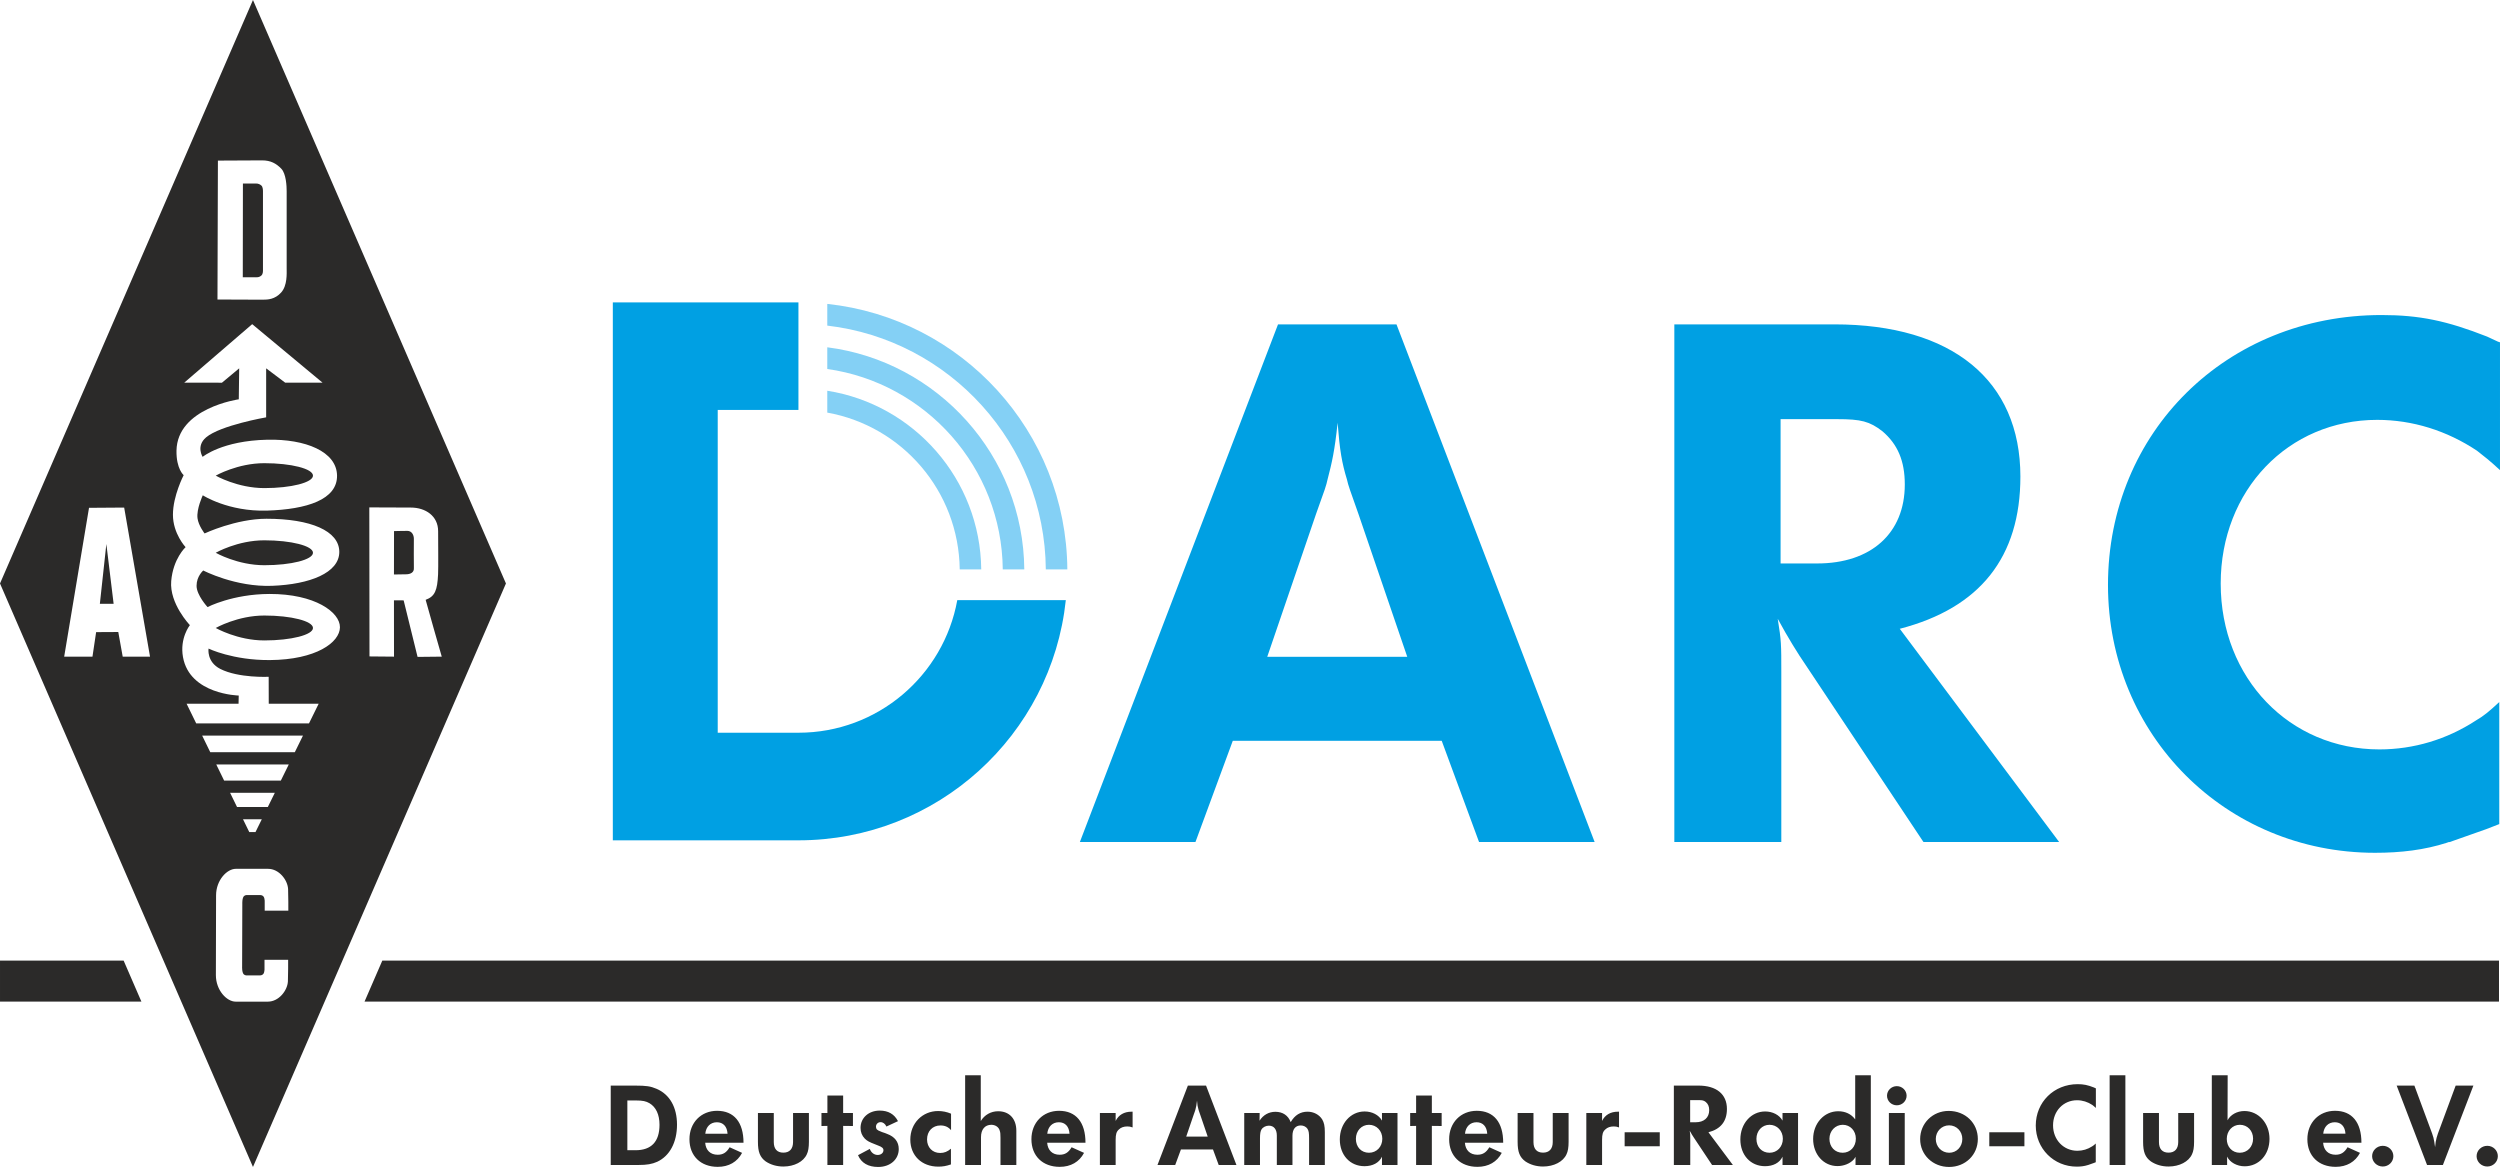 <?xml version="1.0" encoding="UTF-8"?>
<!DOCTYPE svg PUBLIC "-//W3C//DTD SVG 1.1//EN" "http://www.w3.org/Graphics/SVG/1.1/DTD/svg11.dtd">
<!-- Creator: CorelDRAW (Testversion) -->
<svg xmlns="http://www.w3.org/2000/svg" xml:space="preserve" width="190.526mm" height="88.935mm" version="1.1" style="shape-rendering:geometricPrecision; text-rendering:geometricPrecision; image-rendering:optimizeQuality; fill-rule:evenodd; clip-rule:evenodd"
viewBox="0 0 19052.62 8893.53"
 xmlns:xlink="http://www.w3.org/1999/xlink"
 xmlns:xodm="http://www.corel.com/coreldraw/odm/2003">
 <defs>
  <style type="text/css">
   <![CDATA[
    .fil0 {fill:#2B2A29}
    .fil1 {fill:#84D0F5}
    .fil2 {fill:#00A0E3}
    .fil4 {fill:#2B2A29;fill-rule:nonzero}
    .fil3 {fill:#00A0E3;fill-rule:nonzero}
   ]]>
  </style>
 </defs>
 <g id="Ebene_x0020_1">
  <path class="fil0" d="M-0 7320.84l942.17 0 135.37 312.26 -1077.54 0 0 -312.26zm2913.59 0l16131.38 0 0 312.26 -16266.77 0 135.39 -312.26z"/>
  <path class="fil0" d="M1927.86 0l1927.93 4446.7 -1927.93 4446.83 -1927.86 -4446.83 1927.86 -4446.7zm457.36 3624.86c0,52.43 -165.91,94.96 -370.59,94.96 -204.67,0 -370.56,-94.96 -370.56,-94.96 0,0 165.89,-94.9 370.56,-94.9 204.68,0 370.59,42.46 370.59,94.9zm0 587.82c0,52.42 -165.91,94.89 -370.59,94.89 -204.67,0 -370.56,-94.89 -370.56,-94.89 0,0 165.89,-94.93 370.56,-94.93 204.68,0 370.59,42.5 370.59,94.93zm0 573.19c0,52.43 -165.91,94.93 -370.59,94.93 -204.67,0 -370.56,-94.93 -370.56,-94.93 0,0 165.89,-94.92 370.56,-94.92 204.68,0 370.59,42.49 370.59,94.92zm-390.03 1457.63l-48.09 97.72 -47.47 0 -47.72 -97.72 143.28 0zm99.13 -201.3l-53.27 108.15 -234.6 0 -52.83 -108.15 340.7 0zm106.5 -216.33l-60.65 123.18 -432.01 0 -60.17 -123.18 552.83 0zm108.22 -219.8l-62.35 126.66 -644.18 0 -61.83 -126.66 768.36 0zm-905 -2689.71l517.97 -445.97 536.15 445.97 -284.71 0 -145.03 -109.24 -0.02 373.4c0,0 -348.39,60.55 -457.34,152.32 -79.14,66.67 -26.76,148.98 -26.76,148.98 0,0 147.24,-123.43 494.08,-130.77 288.64,-6.13 527.48,89.55 530.28,272.97 2.74,183.42 -229.88,258.07 -533.94,267.37 -295.35,9.03 -489.23,-116.79 -489.23,-116.79 0,0 -49.34,105.24 -40.17,175.18 7.4,56.33 53.94,115.69 53.94,115.69 0,0 238.14,-111.98 471.8,-111.98 336.64,0 554.65,92.48 554.81,252.53 0.13,160 -225.37,247.48 -511,258.56 -281.1,10.98 -525.74,-116.79 -525.74,-116.79 0,0 -51.09,43.14 -51.09,116.79 0,71.3 83.68,162.05 83.68,162.05 0,0 189.65,-99 471.25,-99.97 347.25,-1.18 538.88,139.22 537.78,254.02 -1.09,114.73 -180.72,247.35 -534.12,249.83 -283.27,1.98 -467.32,-87.64 -467.32,-87.64 0,0 -15.87,101.46 89.69,155.15 139.92,71.16 368.6,59.87 368.6,59.87l0.53 205.39 380.46 0 -73.67 149.62 -859.73 0 -73.07 -149.62 395.89 0 1.4 -62.51c0,0 -373.1,-7.28 -424.75,-292.54 -26.38,-145.67 52.54,-243.95 52.54,-243.95 0,0 -157.03,-163.69 -142.39,-335.9 14.59,-171.6 109.62,-258.41 109.62,-258.41 0,0 -96.41,-102.49 -96.41,-247.14 0,-144.62 81.8,-301.55 81.8,-301.55 0,0 -56.85,-47.61 -54.74,-186.22 4.85,-325.89 474.81,-391.86 474.81,-391.86l3.06 -236.08 -131.41 109.52 -287.5 -0.28zm1693.88 1460.33c27.18,-0.84 58.85,-12.07 56.3,-47.84 -1.41,-20.04 -0.13,-185.27 -0.13,-222.61 0,-30.22 -16.64,-60.44 -49.49,-60.44 -46.76,0 -101.71,1.82 -101.71,1.82l-0.54 330.62c0,0 50.44,-0.12 95.57,-1.55zm-282.02 625.9l-1.34 -1135.73c0,0 263.08,1.26 316.55,1.26 110.87,0 207.92,63.34 207.92,180.17 0,101.33 2.25,273.26 -0.39,328.66 -5.84,121.57 -23.34,168.1 -94.74,194.37 -0.97,1.75 122.74,432.98 122.74,432.98l-184.36 1.95 -106.03 -430.81 -73.9 -0.37 0.38 429.23 -186.83 -1.71 0 0zm-2054.9 -400.84l104.95 0 -55.41 -455.86 -49.54 455.86zm185.31 -733.63l196.98 1136.18 -208.18 0 -33.73 -187.77 -168.82 0.91 -27.85 186.86 -215.6 0 189.28 -1134.21 267.92 -1.97 0 0zm904.93 -2469.19l98.37 -0.44c19.28,0 31.43,6.08 42.4,15.64 10.98,9.55 12.09,33.41 12.09,42.56 0,9.04 0,588.57 0,597.64 0,9.19 1.8,32.22 -12.13,45.4 -13.92,13.16 -29.74,13.6 -41.3,13.6 -11.52,0 -100.4,-0.35 -100.4,-0.35l0.97 -714.05zm-190.56 -175.01l337.15 -1.71c66.12,0 107.81,24.48 145.42,62.95 37.59,38.52 41.42,134.84 41.42,171.53 0,36.7 0,552.77 0,589.48 0,36.71 6,129.65 -41.76,182.73 -47.73,53.08 -101.83,55.04 -141.42,55.04 -39.62,0 -344.11,-1.37 -344.11,-1.37l3.3 -1058.65zm-14.02 5599.69c0,-115.95 83.16,-202.23 150.2,-202.23 56.46,0 190,0 246.44,0 83.38,0 148.68,85.02 152.27,153.98 2.17,41.8 1.78,164.92 1.78,164.92l-180.07 0 0 -58.63c0,0 2.78,-33.01 -8.69,-48.81 -8.45,-11.59 -24.43,-11.5 -24.43,-11.5l-95.36 -0.19c0,0 -18.25,-2.23 -28.77,7.34 -15.78,14.37 -13.38,60.33 -13.38,60.33l-1.43 477.22c0,0 -2.43,45.92 13.38,60.29 10.51,9.6 28.76,7.35 28.76,7.35l95.38 -0.2c0,0 15.95,0.1 24.38,-11.5 11.52,-15.78 8.72,-48.8 8.72,-48.8l0 -58.63 180.07 0c0,0 0.4,123.15 -1.81,164.9 -3.54,68.98 -68.86,154.02 -152.25,154.02 -56.42,0 -189.99,0 -246.43,0 -67.04,0 -150.23,-86.31 -150.23,-202.27 0,-12.53 1.47,-595.02 1.47,-607.59z"/>
  <g id="_2284308779488">
   <path class="fil1" d="M7970.15 4339.66l164.08 0c-7.41,-1051.43 -805.9,-1914.27 -1829.54,-2023.6l0 165.43c931.45,108.34 1658.06,899.35 1665.46,1858.17z"/>
   <path class="fil1" d="M7642.14 4339.66l164.07 0c-7.42,-868.17 -660.85,-1585.54 -1501.52,-1692.96l0 165.39c750.48,106.13 1330.22,749.48 1337.45,1527.57z"/>
   <path class="fil1" d="M6304.69 2977.9l0 166.58c569.94,102.35 1002.32,597.56 1009.36,1195.18l164.02 0c-7.18,-687.4 -513.1,-1257.28 -1173.38,-1361.76z"/>
  </g>
  <path class="fil2" d="M6084.94 5584.13l-615.15 0 0 -2459.92 615.15 0 0 -819.81 -1414.63 0 0 4099.79 1414.63 0c1057.44,0 1928.98,-801.48 2037.69,-1830.76l-827.08 0c-103.87,574.82 -606.3,1010.7 -1210.61,1010.7z"/>
  <path class="fil3" d="M8229.63 6417.19l880.94 0 284.53 -771.51 1592.26 0 284.53 771.51 880.94 0 -1510.18 -3945.08 -902.83 0 -1510.19 3945.08zm1800.19 -2500.56c71.13,-196.98 76.6,-213.39 87.54,-262.64 32.83,-125.85 54.72,-218.87 76.61,-432.26 16.41,213.39 32.83,306.41 71.13,432.26 10.94,49.25 21.89,76.61 87.55,262.64l372.07 1088.87 -1066.98 0 372.08 -1088.87zm2730.37 2500.56l815.28 0 0 -1291.32c0,-218.86 0,-240.75 -27.36,-410.37 76.6,142.26 158.68,273.58 207.92,344.71l902.83 1356.98 1034.15 0 -1214.72 -1625.09c612.83,-158.68 919.25,-547.17 919.25,-1160 0,-733.2 -519.81,-1159.99 -1417.17,-1159.99l-1220.18 0 0 3945.08zm809.81 -3222.82l432.26 0c180.56,0 246.22,16.42 344.71,93.02 114.91,98.49 169.63,224.34 169.63,404.9 0,372.08 -257.17,601.89 -667.55,601.89l-279.05 0 0 -1099.81zm5482.62 -585.47l-16.41 -5.47 -82.08 -38.3c-306.41,-120.38 -514.34,-164.15 -804.33,-164.15 -1181.89,0 -2084.71,891.88 -2084.71,2057.35 0,1143.58 897.35,2040.94 2035.46,2040.94 196.98,0 377.55,-21.89 547.17,-76.61 10.94,-5.47 16.41,-5.47 21.89,-5.47l279.05 -98.49 98.49 -38.3 0 -930.19c-76.6,71.13 -114.9,103.96 -180.56,142.27 -218.87,142.26 -470.57,218.86 -733.21,218.86 -683.96,0 -1209.24,-541.69 -1209.24,-1263.95 0,-711.32 514.34,-1247.55 1192.83,-1247.55 268.11,0 530.75,82.08 760.56,235.28 54.72,43.78 93.02,71.14 175.09,147.74l0 -973.96z"/>
  <path class="fil4" d="M4654.37 8878.43l211.45 0c64.61,0 102.37,-6.71 142.64,-24.33 95.66,-44.47 151.04,-148.52 151.04,-282.77 0,-132.58 -55.38,-230.75 -156.07,-273.54 -45.31,-19.3 -77.2,-24.34 -162.78,-24.34l-186.28 0 0 604.98zm126.7 -491.7l66.29 0c51.18,0 76.36,5.87 102.37,20.98 49.5,29.36 76.35,86.42 76.35,164.46 0,128.38 -62.09,193.82 -182.91,193.82l-62.1 0 0 -379.26zm885.23 322.21c0,-156.07 -72.16,-243.34 -201.38,-243.34 -122.5,0 -210.6,90.62 -210.6,216.49 0,127.54 85.58,210.6 215.64,210.6 83.91,0 149.35,-37.75 185.44,-106.56l-94.82 -42.79c-24.33,41.11 -51.18,57.06 -91.46,57.06 -55.38,0 -90.62,-34.41 -94.82,-91.46l292 0zm-203.05 -156.07c47.82,0 78.03,31.88 81.39,87.26l-169.5 0c5.04,-53.7 39.44,-87.26 88.11,-87.26zm701.46 -70.49l-120.83 0 0 221.52c0,52.02 -26.85,80.55 -73.83,80.55 -47.83,0 -73,-28.53 -73,-80.55l0 -221.52 -120.83 0 0 219.84c0,77.2 15.94,117.47 59.58,149.36 37.76,25.17 83.9,38.6 134.25,38.6 83.06,0 153.54,-36.92 178.71,-93.14 10.91,-21.82 15.95,-52.86 15.95,-94.82l0 -219.84zm95.66 99.02l45.31 -0.84 0 297.87 119.98 0 0 -297.87 74.68 0.84 0 -99.02 -74.68 0 0 -133.41 -119.98 0 0 133.41 -45.31 0 0 99.02zm278.58 222.35c25.17,59.58 78.03,89.78 153.55,89.78 91.46,0 156.91,-57.05 156.91,-136.77 0,-54.54 -31.05,-93.97 -88.11,-114.95l-16.78 -6.71 -22.66 -7.55c-26.85,-10.07 -32.72,-14.27 -39.43,-20.14 -4.2,-5.88 -6.71,-12.59 -6.71,-20.14 0,-20.14 15.1,-35.24 35.24,-35.24 18.46,0 35.24,12.58 44.47,33.56l88.1 -41.11c-27.69,-53.7 -74.68,-80.56 -139.29,-80.56 -83.9,0 -146,55.38 -146,131.74 0,32.72 10.91,59.57 32.73,82.23 18.46,17.62 31.88,25.17 79.71,43.63l20.98 8.39c30.2,10.91 41.11,20.98 41.11,36.08 0,20.98 -19.3,36.08 -43.63,36.08 -26.85,0 -50.34,-17.62 -60.41,-46.15l-89.78 47.83zm709.02 -316.33c-31.88,-13.43 -64.6,-20.14 -98.17,-20.14 -120.83,0 -212.28,93.98 -212.28,217.32 0,122.51 87.26,206.42 213.12,206.42 33.56,0 59.58,-4.2 96.5,-16.79l0 -119.98c-26.02,22.65 -51.19,32.72 -82.23,32.72 -58.74,0 -99.85,-42.79 -99.85,-103.21 0,-62.93 41.95,-106.56 102.36,-106.56 34.41,0 60.42,11.75 80.55,36.08l0 -125.86zm107.41 391.01l120.83 0 0 -212.29c0,-57.89 29.37,-93.97 78.87,-93.97 30.21,0 57.06,17.62 63.77,44.47 5.04,12.58 5.88,28.53 5.88,53.7l0 208.09 120.82 0 0 -260.95c0,-90.62 -52.86,-148.52 -138.44,-148.52 -55.38,0 -104.05,27.69 -132.58,74.68l0 -349.06 -119.15 0 0 683.85zm917.11 -169.49c0,-156.07 -72.16,-243.34 -201.38,-243.34 -122.5,0 -210.6,90.62 -210.6,216.49 0,127.54 85.58,210.6 215.64,210.6 83.91,0 149.35,-37.75 185.44,-106.56l-94.82 -42.79c-24.33,41.11 -51.18,57.06 -91.46,57.06 -55.38,0 -90.62,-34.41 -94.82,-91.46l292 0zm-203.05 -156.07c47.82,0 78.03,31.88 81.39,87.26l-169.5 0c5.04,-53.7 39.44,-87.26 88.11,-87.26zm312.97 325.56l119.99 0 0 -191.31c0,-42.79 5.87,-62.93 25.17,-79.71 15.11,-15.11 37.76,-22.66 63.77,-22.66 14.27,0 24.34,1.68 40.28,7.55l0 -119.98 -8.39 0c-56.22,0 -98.17,24.33 -120.83,70.48l0 -60.42 -119.99 0 0 396.05zm438.84 0l135.09 0 43.63 -118.31 244.17 0 43.63 118.31 135.1 0 -231.59 -604.98 -138.45 0 -231.58 604.98zm276.05 -383.46c10.91,-30.21 11.75,-32.72 13.43,-40.28 5.03,-19.29 8.39,-33.56 11.75,-66.28 2.51,32.72 5.03,46.99 10.9,66.28 1.68,7.56 3.36,11.75 13.43,40.28l57.06 166.98 -163.62 0 57.05 -166.98zm385.14 383.46l119.98 0 0 -200.54c0,-37.76 3.36,-57.06 11.75,-70.48 10.91,-17.62 33.56,-28.53 56.22,-28.53 37.75,0 60.41,27.69 60.41,75.52l0 224.03 119.15 0 0 -222.36c0,-50.34 22.65,-78.87 63.77,-78.87 20.98,0 40.28,10.07 50.34,25.17 10.07,15.95 12.59,31.05 12.59,73.84l0 202.22 119.99 0 0 -250.05c0,-46.98 -5.87,-73 -20.14,-97.33 -22.65,-36.08 -64.61,-58.73 -111.6,-58.73 -54.54,0 -97.33,26.01 -128.38,79.71 -19.29,-51.19 -60.41,-78.88 -116.63,-78.88 -50.34,0 -93.14,24.34 -120.83,67.97l0.84 -58.74 -117.46 0 0 396.05zm1049.68 -338.15c-24.33,-43.63 -75.51,-69.64 -132.57,-69.64 -106.56,0 -188.79,92.3 -188.79,213.12 0,119.15 78.03,203.9 187.95,203.9 62.09,0 110.76,-25.17 133.41,-72.16l0 62.93 118.31 0 0 -396.05 -118.31 0 0 57.9zm-99.01 31.89c57.9,0 101.53,46.15 101.53,106.56 0,61.25 -43.63,106.56 -101.53,106.56 -58.73,0 -99.85,-43.63 -99.85,-105.72 0,-61.25 42.79,-107.4 99.85,-107.4zm313.83 9.23l45.31 -0.84 0 297.87 119.98 0 0 -297.87 74.68 0.84 0 -99.02 -74.68 0 0 -133.41 -119.98 0 0 133.41 -45.31 0 0 99.02zm709.01 127.54c0,-156.07 -72.16,-243.34 -201.37,-243.34 -122.5,0 -210.6,90.62 -210.6,216.49 0,127.54 85.58,210.6 215.64,210.6 83.9,0 149.34,-37.75 185.43,-106.56l-94.82 -42.79c-24.33,41.11 -51.18,57.06 -91.45,57.06 -55.38,0 -90.62,-34.41 -94.82,-91.46l291.99 0zm-203.04 -156.07c47.81,0 78.02,31.88 81.38,87.26l-169.49 0c5.04,-53.7 39.44,-87.26 88.11,-87.26zm701.46 -70.49l-120.83 0 0 221.52c0,52.02 -26.85,80.55 -73.84,80.55 -47.83,0 -73,-28.53 -73,-80.55l0 -221.52 -120.83 0 0 219.84c0,77.2 15.94,117.47 59.58,149.36 37.76,25.17 83.9,38.6 134.25,38.6 83.07,0 153.55,-36.92 178.72,-93.14 10.91,-21.82 15.95,-52.86 15.95,-94.82l0 -219.84zm135.09 396.05l119.99 0 0 -191.31c0,-42.79 5.87,-62.93 25.17,-79.71 15.11,-15.11 37.76,-22.66 63.77,-22.66 14.27,0 24.34,1.68 40.28,7.55l0 -119.98 -8.39 0c-56.22,0 -98.17,24.33 -120.83,70.48l0 -60.42 -119.99 0 0 396.05zm292 -142.64l267.67 0 0 -106.57 -267.67 0 0 106.57zm375.07 142.64l125.03 0 0 -198.02c0,-33.57 0,-36.92 -4.2,-62.93 11.75,21.81 24.33,41.95 31.88,52.86l138.45 208.09 158.58 0 -186.27 -249.21c93.97,-24.33 140.96,-83.9 140.96,-177.88 0,-112.44 -79.71,-177.89 -217.31,-177.89l-187.12 0 0 604.98zm124.19 -494.22l66.28 0c27.69,0 37.76,2.52 52.87,14.27 17.62,15.1 26.01,34.4 26.01,62.09 0,57.06 -39.44,92.3 -102.37,92.3l-42.79 0 0 -168.66zm703.97 156.07c-24.33,-43.63 -75.51,-69.64 -132.57,-69.64 -106.56,0 -188.79,92.3 -188.79,213.12 0,119.15 78.03,203.9 187.95,203.9 62.09,0 110.76,-25.17 133.41,-72.16l0 62.93 118.31 0 0 -396.05 -118.31 0 0 57.9zm-99.01 31.89c57.9,0 101.53,46.15 101.53,106.56 0,61.25 -43.63,106.56 -101.53,106.56 -58.73,0 -99.85,-43.63 -99.85,-105.72 0,-61.25 42.79,-107.4 99.85,-107.4zm652.81 -41.12c-29.36,-40.27 -74.67,-62.09 -129.21,-62.09 -108.25,0 -191.31,93.14 -191.31,211.45 0,117.47 79.71,206.41 185.43,206.41 48.67,0 95.66,-19.3 123.35,-49.5 5.03,-5.88 7.55,-10.07 14.26,-20.98l0 62.09 116.63 0 0 -683.85 -119.15 0 0 336.47zm-94.81 41.12c57.06,0 99.85,45.31 99.85,105.72 0,62.09 -42.79,107.4 -100.69,107.4 -58.74,0 -100.69,-44.47 -100.69,-106.56 0,-59.58 44.47,-106.56 101.53,-106.56zm351.58 306.26l120.83 0 0 -396.05 -120.83 0 0 396.05zm-14.26 -527.78c0,40.27 33.56,73 74.67,73 41.12,0 74.68,-32.73 74.68,-73 0,-40.28 -33.56,-73 -74.68,-73 -41.11,0 -74.67,32.72 -74.67,73zm252.57 330.6c0,119.98 96.49,212.28 220.66,212.28 124.19,0 219,-92.3 219,-213.12 0,-121.67 -95.65,-213.97 -222.35,-213.97 -121.66,0 -217.31,93.98 -217.31,214.81zm220.66 -104.89c57.06,0 100.69,45.31 100.69,104.05 0,59.57 -43.63,104.88 -99.85,104.88 -57.88,0 -102.36,-46.15 -102.36,-104.88 0,-57.9 44.48,-104.05 101.52,-104.05zm306.27 159.43l267.67 0 0 -106.57 -267.67 0 0 106.57zm812.23 -441.36l-2.51 -0.84 -12.59 -5.87c-46.99,-18.46 -78.87,-25.17 -123.35,-25.17 -181.24,0 -319.68,136.77 -319.68,315.49 0,175.37 137.6,312.98 312.13,312.98 30.21,0 57.9,-3.36 83.91,-11.75 1.68,-0.84 2.52,-0.84 3.36,-0.84l42.79 -15.1 15.1 -5.88 0 -142.64c-11.74,10.91 -17.62,15.94 -27.69,21.82 -33.56,21.81 -72.16,33.56 -112.43,33.56 -104.89,0 -185.44,-83.07 -185.44,-193.83 0,-109.08 78.87,-191.31 182.92,-191.31 41.12,0 81.39,12.59 116.63,36.08 8.39,6.71 14.27,10.91 26.85,22.66l0 -149.36zm104.89 584l119.99 0 0 -683.85 -119.99 0 0 683.85zm643.57 -396.05l-120.83 0 0 221.52c0,52.02 -26.84,80.55 -73.83,80.55 -47.83,0 -73,-28.53 -73,-80.55l0 -221.52 -120.83 0 0 219.84c0,77.2 15.94,117.47 59.58,149.36 37.76,25.17 83.9,38.6 134.25,38.6 83.06,0 153.54,-36.92 178.71,-93.14 10.91,-21.82 15.95,-52.86 15.95,-94.82l0 -219.84zm135.09 396.05l116.63 0 0 -63.77c20.14,43.63 75.52,73.84 133.42,73.84 109.08,0 189.63,-88.1 189.63,-208.93 0,-119.15 -83.07,-212.29 -191.31,-212.29 -56.22,0 -106.56,28.53 -128.38,70.48l0.84 -343.18 -120.83 0 0 683.85zm213.97 -306.26c57.89,0 100.69,45.31 100.69,105.72 0,62.09 -43.63,107.4 -101.53,107.4 -57.9,0 -99.01,-44.47 -99.01,-105.72 0,-60.42 42.79,-107.4 99.85,-107.4zm926.34 136.77c0,-156.07 -72.16,-243.34 -201.38,-243.34 -122.5,0 -210.6,90.62 -210.6,216.49 0,127.54 85.58,210.6 215.64,210.6 83.91,0 149.35,-37.75 185.44,-106.56l-94.82 -42.79c-24.33,41.11 -51.18,57.06 -91.46,57.06 -55.38,0 -90.62,-34.41 -94.82,-91.46l292 0zm-203.05 -156.07c47.82,0 78.03,31.88 81.39,87.26l-169.5 0c5.04,-53.7 39.44,-87.26 88.11,-87.26zm284.44 258.43c0,43.64 36.92,78.88 81.39,78.88 44.48,0 80.56,-35.24 80.56,-78.88 0,-43.63 -36.08,-78.87 -80.56,-78.87 -44.47,0 -81.39,35.24 -81.39,78.87zm187.12 -537.85l231.58 604.98 120.83 0 232.42 -604.98 -135.09 0 -135.09 365c-3.36,8.39 -6.72,19.3 -10.07,31.89 -6.71,25.17 -8.39,37.76 -11.75,72.16 -5.03,-34.4 -6.71,-46.99 -12.58,-72.16 -4.2,-12.59 -6.72,-23.5 -10.07,-31.89l-135.1 -365 -135.08 0zm609.16 537.85c0,43.64 36.92,78.88 81.39,78.88 44.48,0 80.56,-35.24 80.56,-78.88 0,-43.63 -36.08,-78.87 -80.56,-78.87 -44.47,0 -81.39,35.24 -81.39,78.87z"/>
 </g>
</svg>
